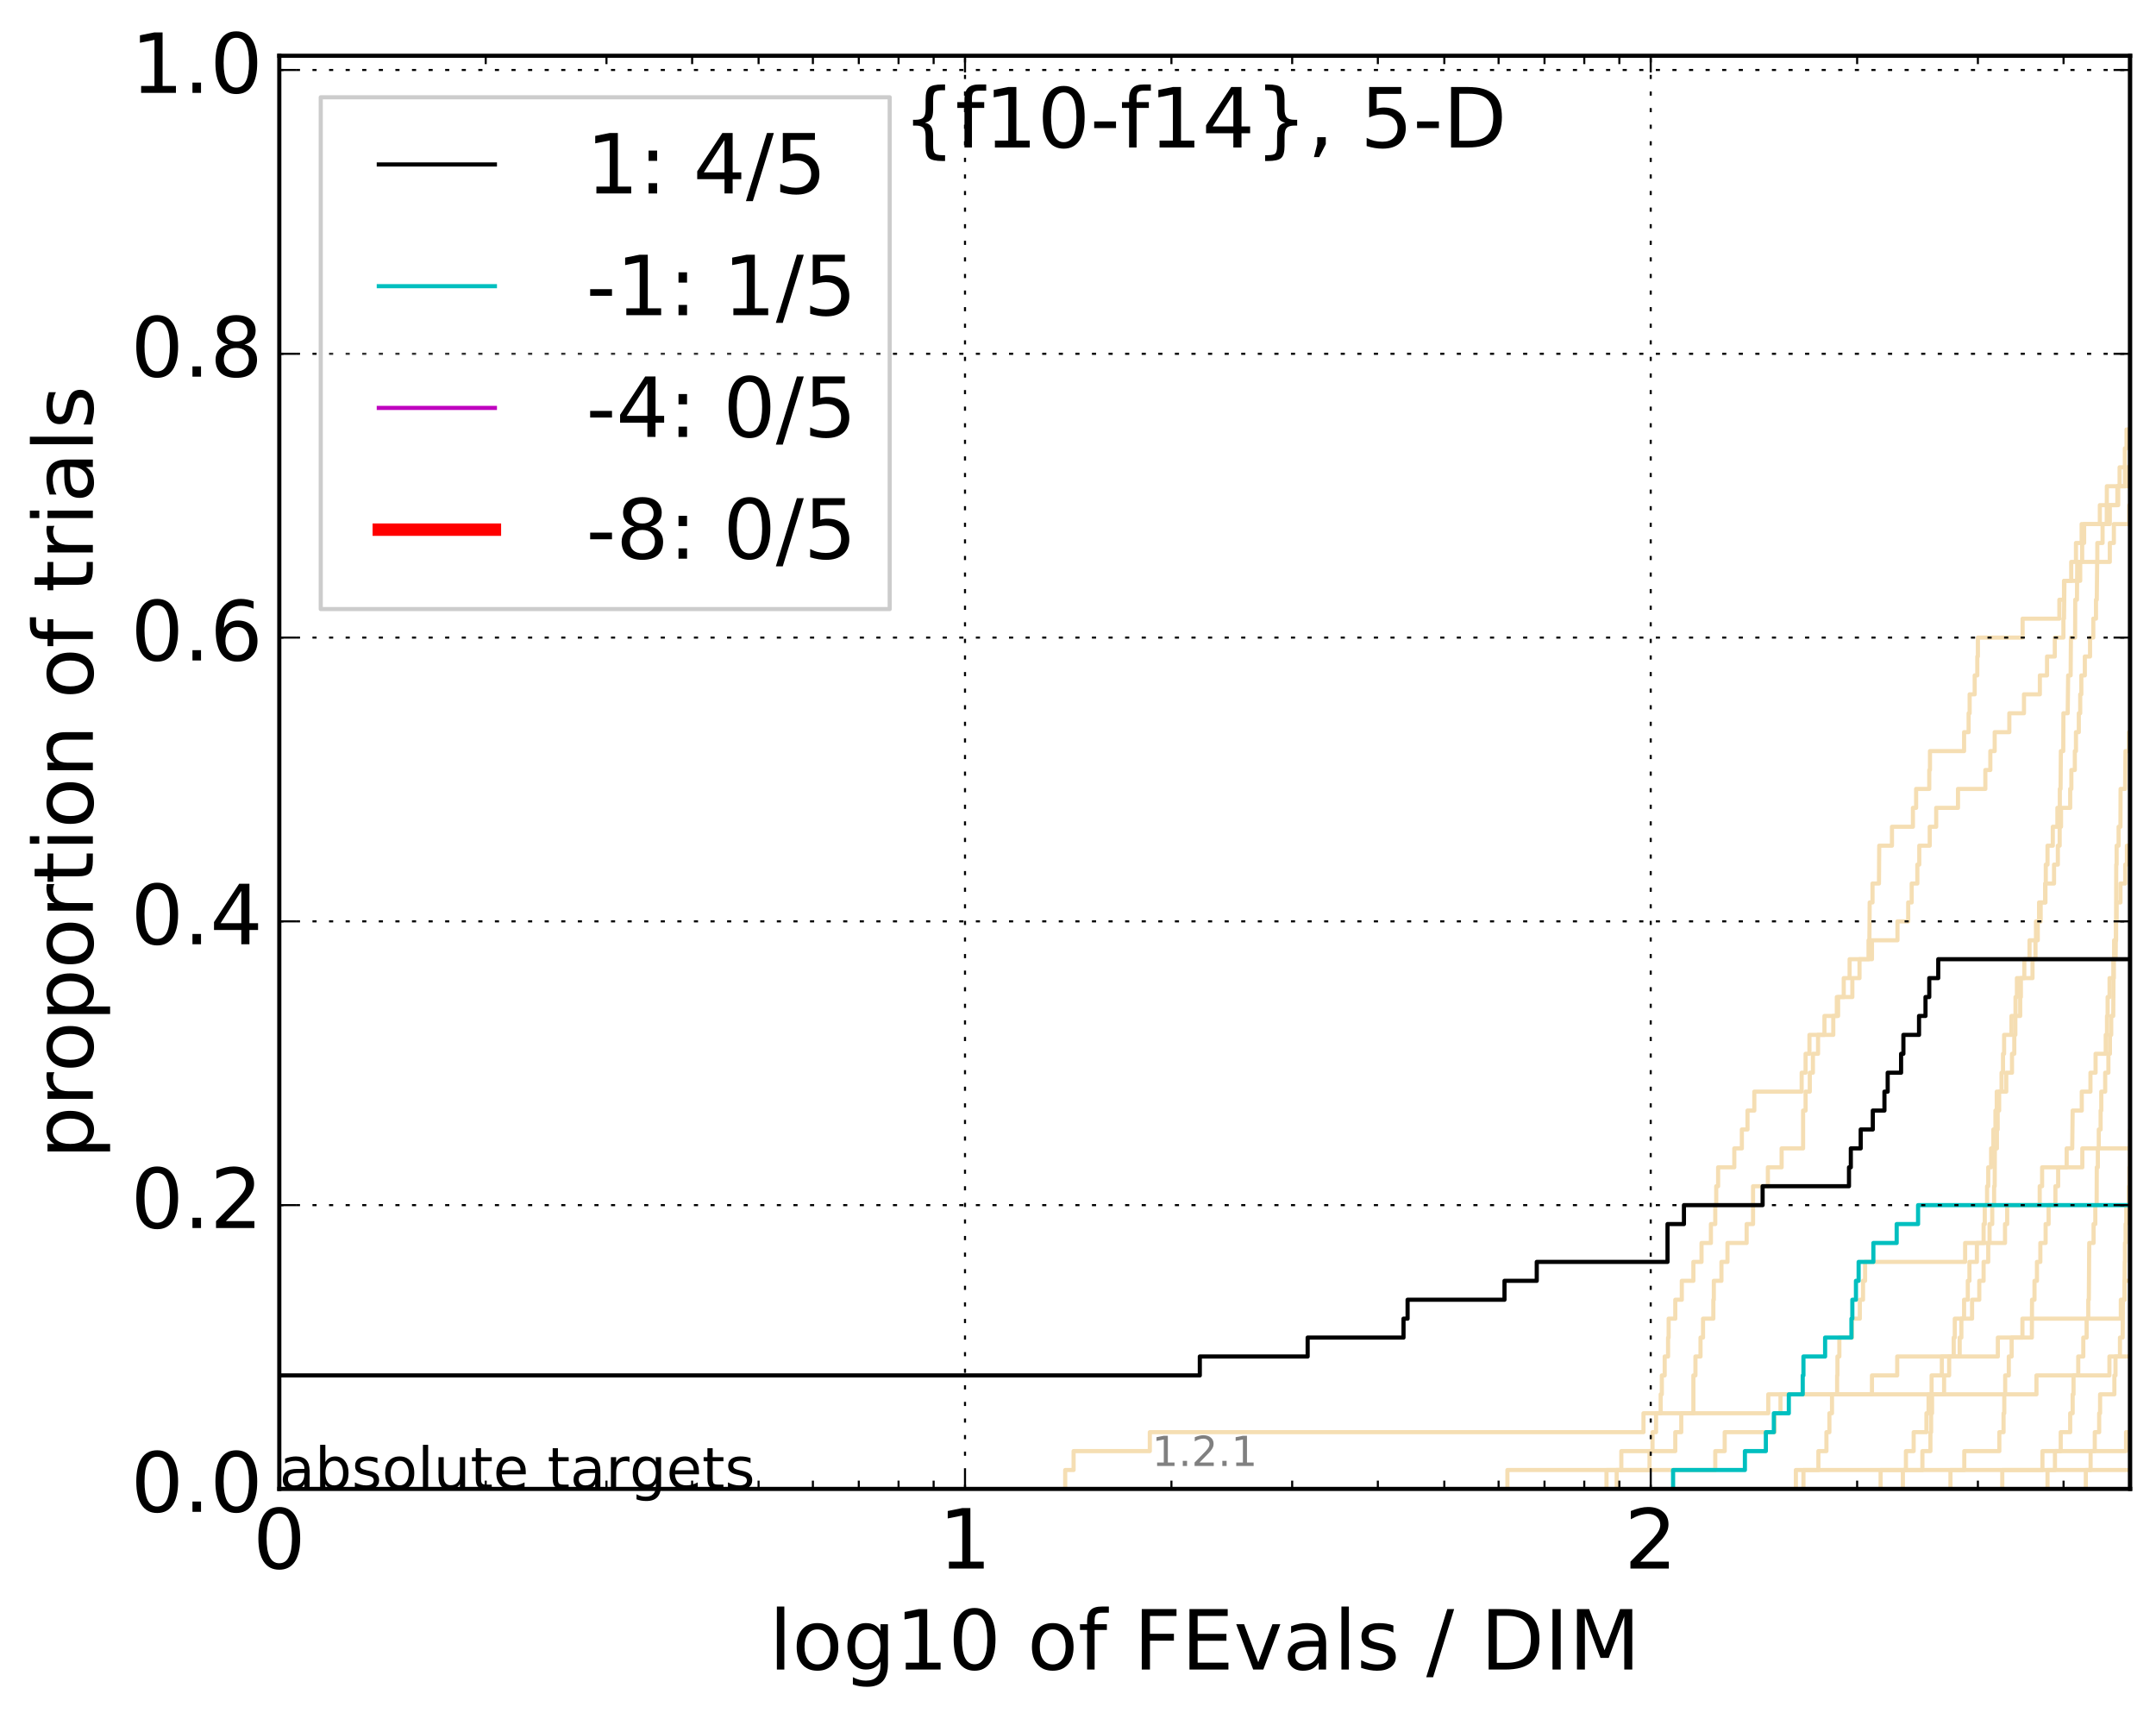 <?xml version="1.0" encoding="utf-8" standalone="no"?>
<!DOCTYPE svg PUBLIC "-//W3C//DTD SVG 1.1//EN"
  "http://www.w3.org/Graphics/SVG/1.1/DTD/svg11.dtd">
<!-- Created with matplotlib (http://matplotlib.org/) -->
<svg height="413pt" version="1.1" viewBox="0 0 520 413" width="520pt" xmlns="http://www.w3.org/2000/svg" xmlns:xlink="http://www.w3.org/1999/xlink">
 <defs>
  <style type="text/css">
*{stroke-linecap:butt;stroke-linejoin:round;stroke-miterlimit:100000;}
  </style>
 </defs>
 <g id="figure_1">
  <g id="patch_1">
   <path d="M 0 413.969 
L 520.962 413.969 
L 520.962 0 
L 0 0 
z
" style="fill:#ffffff;"/>
  </g>
  <g id="axes_1">
   <g id="patch_2">
    <path d="M 67.362 359.056 
L 513.763 359.056 
L 513.763 13.456 
L 67.362 13.456 
z
" style="fill:#ffffff;"/>
   </g>
   <g id="line2d_1">
    <path clip-path="url(#pa5d87fcbc5)" d="M 433.139 359.056 
L 433.139 354.494 
L 438.575 354.494 
L 438.575 349.932 
L 440.512 349.932 
L 440.512 345.369 
L 441.225 345.369 
L 441.225 340.807 
L 441.853 340.807 
L 441.853 336.244 
L 443.093 336.244 
L 443.093 331.682 
L 443.17 331.682 
L 443.17 327.12 
L 443.629 327.12 
L 443.629 322.557 
L 446.689 322.557 
L 446.689 317.995 
L 448.564 317.995 
L 448.564 313.433 
L 449.342 313.433 
L 449.342 308.87 
L 449.834 308.87 
L 449.834 304.308 
L 473.961 304.308 
L 473.961 299.745 
L 483.584 299.745 
L 483.584 295.183 
L 484.106 295.183 
L 484.106 290.621 
L 491.951 290.621 
L 491.951 286.058 
L 492.532 286.058 
L 492.532 281.496 
L 502.229 281.496 
L 502.229 276.934 
L 519.844 276.934 
L 519.844 272.371 
L 520.684 272.371 
L 520.684 267.809 
L 521.962 267.809 
" style="fill:none;stroke:#f5deb3;stroke-linecap:square;"/>
   </g>
   <g id="line2d_2"/>
   <g id="line2d_3">
    <path clip-path="url(#pa5d87fcbc5)" d="M 256.916 359.056 
L 256.916 354.494 
L 258.939 354.494 
L 258.939 349.932 
L 277.322 349.932 
L 277.322 345.369 
L 396.389 345.369 
L 396.389 340.807 
L 426.487 340.807 
L 426.487 336.244 
L 491.169 336.244 
L 491.169 331.682 
L 508.768 331.682 
L 508.768 327.12 
L 517.702 327.12 
L 517.702 322.557 
L 521.962 322.557 
" style="fill:none;stroke:#f5deb3;stroke-linecap:square;"/>
   </g>
   <g id="line2d_4">
    <path clip-path="url(#pa5d87fcbc5)" d="M 453.581 359.056 
L 453.581 354.494 
L 463.66 354.494 
L 463.66 349.932 
L 465.595 349.932 
L 465.595 345.369 
L 465.763 345.369 
L 465.763 340.807 
L 465.987 340.807 
L 465.987 336.244 
L 468.888 336.244 
L 468.888 331.682 
L 470.111 331.682 
L 470.111 327.12 
L 472.65 327.12 
L 472.65 322.557 
L 473.056 322.557 
L 473.056 317.995 
L 475.641 317.995 
L 475.641 313.433 
L 477.378 313.433 
L 477.378 308.87 
L 478.419 308.87 
L 478.419 304.308 
L 479.537 304.308 
L 479.537 299.745 
L 479.86 299.745 
L 479.86 295.183 
L 480.502 295.183 
L 480.502 290.621 
L 480.957 290.621 
L 480.957 286.058 
L 481.093 286.058 
L 481.138 276.934 
L 481.634 276.934 
L 481.634 272.371 
L 481.813 272.371 
L 481.813 267.809 
L 482.171 267.809 
L 482.171 263.246 
L 483.889 263.246 
L 483.889 258.684 
L 485.269 258.684 
L 485.269 254.122 
L 485.822 254.122 
L 485.822 249.559 
L 486.075 249.559 
L 486.075 244.997 
L 487.248 244.997 
L 487.248 240.435 
L 487.414 240.435 
L 487.414 235.872 
L 490.218 235.872 
L 490.218 231.31 
L 490.932 231.31 
L 490.932 226.747 
L 491.483 226.747 
L 491.483 222.185 
L 492.184 222.185 
L 492.184 217.623 
L 493.262 217.623 
L 493.262 213.06 
L 493.415 213.06 
L 493.415 208.498 
L 493.833 208.498 
L 493.833 203.936 
L 495.11 203.936 
L 495.11 199.373 
L 496.218 199.373 
L 496.218 194.811 
L 496.803 194.811 
L 496.803 190.248 
L 496.984 190.248 
L 497.057 181.124 
L 497.634 181.124 
L 497.67 171.999 
L 498.705 171.999 
L 498.811 162.874 
L 499.41 162.874 
L 499.48 153.749 
L 500.489 153.749 
L 500.523 144.625 
L 500.937 144.625 
L 501.005 135.5 
L 502.196 135.5 
L 502.196 130.938 
L 502.667 130.938 
L 502.667 126.375 
L 506.453 126.375 
L 506.453 121.813 
L 510.891 121.813 
L 510.891 117.25 
L 513.446 117.25 
L 513.446 112.688 
L 515.857 112.688 
L 515.857 108.126 
L 521.962 108.126 
L 521.962 108.126 
" style="fill:none;stroke:#f5deb3;stroke-linecap:square;"/>
   </g>
   <g id="line2d_5">
    <path clip-path="url(#pa5d87fcbc5)" d="M 536.513 359.056 
" style="fill:none;stroke:#f5deb3;stroke-linecap:square;"/>
   </g>
   <g id="line2d_6"/>
   <g id="line2d_7">
    <path clip-path="url(#pa5d87fcbc5)" d="M 503.068 359.056 
L 503.068 354.494 
L 504.225 354.494 
L 504.225 349.932 
L 505.234 349.932 
L 505.234 345.369 
L 506.294 345.369 
L 506.294 340.807 
L 506.516 340.807 
L 506.516 336.244 
L 509.959 336.244 
L 509.959 331.682 
L 510.231 331.682 
L 510.231 327.12 
L 511.309 327.12 
L 511.309 322.557 
L 511.959 322.557 
L 512.018 313.433 
L 512.4 313.433 
L 512.458 304.308 
L 512.517 304.308 
L 512.517 299.745 
L 512.663 299.745 
L 512.663 295.183 
L 512.838 295.183 
L 512.838 290.621 
L 513.446 290.621 
L 513.446 286.058 
L 513.561 286.058 
L 513.561 281.496 
L 513.676 281.496 
L 513.763 272.371 
L 514.049 272.371 
L 514.135 254.122 
L 515.072 254.122 
L 515.072 249.559 
L 515.353 249.559 
L 515.353 244.997 
L 515.885 244.997 
L 515.885 240.435 
L 517.129 240.435 
L 517.129 235.872 
L 517.566 235.872 
L 517.566 231.31 
L 518.027 231.31 
L 518.081 222.185 
L 518.297 222.185 
L 518.297 217.623 
L 518.54 217.623 
L 518.54 213.06 
L 519.155 213.06 
L 519.155 208.498 
L 519.288 208.498 
L 519.288 203.936 
L 520.187 203.936 
L 520.213 194.811 
L 520.632 194.811 
L 520.632 190.248 
L 521.962 190.248 
L 521.962 190.248 
" style="fill:none;stroke:#f5deb3;stroke-linecap:square;"/>
   </g>
   <g id="line2d_8">
    <path clip-path="url(#pa5d87fcbc5)" d="M 880.608 359.056 
" style="fill:none;stroke:#f5deb3;stroke-linecap:square;"/>
   </g>
   <g id="line2d_9">
    <path clip-path="url(#pa5d87fcbc5)" d="M 493.833 359.056 
L 493.833 354.494 
L 495.629 354.494 
L 495.629 349.932 
L 497.021 349.932 
L 497.021 345.369 
L 499.304 345.369 
L 499.304 340.807 
L 499.899 340.807 
L 499.899 336.244 
L 500.108 336.244 
L 500.108 331.682 
L 501.245 331.682 
L 501.245 327.12 
L 502.465 327.12 
L 502.465 322.557 
L 503.267 322.557 
L 503.267 317.995 
L 503.665 317.995 
L 503.665 313.433 
L 503.797 313.433 
L 503.896 299.745 
L 504.943 299.745 
L 504.943 295.183 
L 505.364 295.183 
L 505.364 290.621 
L 505.686 290.621 
L 505.718 281.496 
L 505.974 281.496 
L 505.974 276.934 
L 506.198 276.934 
L 506.198 272.371 
L 506.643 272.371 
L 506.643 267.809 
L 506.802 267.809 
L 506.802 263.246 
L 507.745 263.246 
L 507.745 258.684 
L 508.521 258.684 
L 508.521 254.122 
L 508.891 254.122 
L 508.891 249.559 
L 509.198 249.559 
L 509.198 244.997 
L 509.686 244.997 
L 509.747 235.872 
L 509.838 235.872 
L 509.838 231.31 
L 510.261 231.31 
L 510.351 222.185 
L 510.381 222.185 
L 510.412 208.498 
L 510.502 208.498 
L 510.502 203.936 
L 510.981 203.936 
L 510.981 199.373 
L 511.427 199.373 
L 511.457 190.248 
L 512.546 190.248 
L 512.634 181.124 
L 513.475 181.124 
L 513.475 176.561 
L 514.106 176.561 
L 514.106 171.999 
L 514.249 171.999 
L 514.249 167.437 
L 515.043 167.437 
L 515.043 162.874 
L 515.212 162.874 
L 515.212 158.312 
L 515.689 158.312 
L 515.689 153.749 
L 517.484 153.749 
L 517.484 149.187 
L 517.62 149.187 
L 517.647 140.062 
L 519.448 140.062 
L 519.448 135.5 
L 520.684 135.5 
L 520.684 130.938 
L 521.962 130.938 
L 521.962 130.938 
" style="fill:none;stroke:#f5deb3;stroke-linecap:square;"/>
   </g>
   <g id="line2d_10">
    <path clip-path="url(#pa5d87fcbc5)" d="M 860.44 359.056 
" style="fill:none;stroke:#f5deb3;stroke-linecap:square;"/>
   </g>
   <g id="line2d_11">
    <path clip-path="url(#pa5d87fcbc5)" d="M 1005.872 359.056 
" style="fill:none;stroke:#f5deb3;stroke-linecap:square;"/>
   </g>
   <g id="line2d_12">
    <path clip-path="url(#pa5d87fcbc5)" d="M 434.968 359.056 
L 434.968 354.494 
L 521.333 354.494 
L 521.333 349.932 
L 521.962 349.932 
" style="fill:none;stroke:#f5deb3;stroke-linecap:square;"/>
   </g>
   <g id="line2d_13"/>
   <g id="line2d_14">
    <path clip-path="url(#pa5d87fcbc5)" d="M 482.925 359.056 
L 482.925 354.494 
L 492.61 354.494 
L 492.61 349.932 
L 512.779 349.932 
L 512.779 345.369 
L 515.212 345.369 
L 515.212 340.807 
L 521.962 340.807 
" style="fill:none;stroke:#f5deb3;stroke-linecap:square;"/>
   </g>
   <g id="line2d_15"/>
   <g id="line2d_16"/>
   <g id="line2d_17">
    <path clip-path="url(#pa5d87fcbc5)" d="M 600.834 359.056 
" style="fill:none;stroke:#f5deb3;stroke-linecap:square;"/>
   </g>
   <g id="line2d_18">
    <path clip-path="url(#pa5d87fcbc5)" d="M 363.567 359.056 
L 363.567 354.494 
L 413.7 354.494 
L 413.7 349.932 
L 415.977 349.932 
L 415.977 345.369 
L 428.019 345.369 
L 428.019 340.807 
L 429.427 340.807 
L 429.427 336.244 
L 451.493 336.244 
L 451.493 331.682 
L 457.583 331.682 
L 457.583 327.12 
L 481.858 327.12 
L 481.858 322.557 
L 487.786 322.557 
L 487.786 317.995 
L 511.516 317.995 
L 511.516 313.433 
L 512.429 313.433 
L 512.429 308.87 
L 521.962 308.87 
" style="fill:none;stroke:#f5deb3;stroke-linecap:square;"/>
   </g>
   <g id="line2d_19">
    <path clip-path="url(#pa5d87fcbc5)" d="M 1043.121 359.056 
" style="fill:none;stroke:#f5deb3;stroke-linecap:square;"/>
   </g>
   <g id="line2d_20">
    <path clip-path="url(#pa5d87fcbc5)" d="M 389.925 359.056 
L 389.925 354.494 
L 397.846 354.494 
L 397.846 349.932 
L 404.06 349.932 
L 404.06 345.369 
L 405.5 345.369 
L 405.5 340.807 
L 408.422 340.807 
L 408.422 331.682 
L 408.918 331.682 
L 408.918 327.12 
L 410.144 327.12 
L 410.144 322.557 
L 410.749 322.557 
L 410.749 317.995 
L 413.236 317.995 
L 413.236 313.433 
L 413.353 313.433 
L 413.353 308.87 
L 415.189 308.87 
L 415.189 304.308 
L 416.646 304.308 
L 416.646 299.745 
L 421.268 299.745 
L 421.268 295.183 
L 422.813 295.183 
L 422.813 286.058 
L 426.39 286.058 
L 426.39 281.496 
L 429.705 281.496 
L 429.705 276.934 
L 434.882 276.934 
L 434.882 267.809 
L 435.482 267.809 
L 435.482 263.246 
L 436.5 263.246 
L 436.5 258.684 
L 437.254 258.684 
L 437.254 254.122 
L 438.493 254.122 
L 438.493 249.559 
L 442.165 249.559 
L 442.165 244.997 
L 443.323 244.997 
L 443.323 240.435 
L 444.688 240.435 
L 444.688 235.872 
L 446.102 235.872 
L 446.102 231.31 
L 450.668 231.31 
L 450.668 226.747 
L 450.875 226.747 
L 450.944 217.623 
L 451.629 217.623 
L 451.629 213.06 
L 453.181 213.06 
L 453.248 203.936 
L 456.316 203.936 
L 456.316 199.373 
L 461.374 199.373 
L 461.374 194.811 
L 462.144 194.811 
L 462.144 190.248 
L 465.314 190.248 
L 465.314 185.686 
L 465.483 185.686 
L 465.483 181.124 
L 473.711 181.124 
L 473.711 176.561 
L 474.806 176.561 
L 474.806 171.999 
L 475.053 171.999 
L 475.053 167.437 
L 476.273 167.437 
L 476.273 162.874 
L 476.899 162.874 
L 476.899 158.312 
L 477.043 158.312 
L 477.043 153.749 
L 487.827 153.749 
L 487.827 149.187 
L 496.694 149.187 
L 496.694 144.625 
L 497.814 144.625 
L 497.814 140.062 
L 501.722 140.062 
L 501.722 135.5 
L 508.86 135.5 
L 508.86 130.938 
L 509.838 130.938 
L 509.838 126.375 
L 513.532 126.375 
L 513.532 121.813 
L 520.918 121.813 
L 520.918 117.25 
L 521.962 117.25 
L 521.962 117.25 
" style="fill:none;stroke:#f5deb3;stroke-linecap:square;"/>
   </g>
   <g id="line2d_21"/>
   <g id="line2d_22">
    <path clip-path="url(#pa5d87fcbc5)" d="M 387.468 359.056 
L 387.468 354.494 
L 391.044 354.494 
L 391.044 349.932 
L 398.564 349.932 
L 398.564 345.369 
L 399.415 345.369 
L 399.415 340.807 
L 400.536 340.807 
L 400.536 336.244 
L 400.813 336.244 
L 400.813 331.682 
L 401.502 331.682 
L 401.502 327.12 
L 402.319 327.12 
L 402.319 322.557 
L 402.455 322.557 
L 402.455 317.995 
L 404.06 317.995 
L 404.06 313.433 
L 405.63 313.433 
L 405.63 308.87 
L 408.422 308.87 
L 408.422 304.308 
L 410.387 304.308 
L 410.387 299.745 
L 412.652 299.745 
L 412.652 295.183 
L 413.7 295.183 
L 413.7 290.621 
L 413.931 290.621 
L 413.931 286.058 
L 414.391 286.058 
L 414.391 281.496 
L 418.293 281.496 
L 418.293 276.934 
L 420.114 276.934 
L 420.114 272.371 
L 421.476 272.371 
L 421.476 267.809 
L 423.118 267.809 
L 423.118 263.246 
L 434.537 263.246 
L 434.537 258.684 
L 435.482 258.684 
L 435.482 254.122 
L 436.416 254.122 
L 436.416 249.559 
L 440.033 249.559 
L 440.033 244.997 
L 443.016 244.997 
L 443.016 240.435 
L 446.762 240.435 
L 446.762 235.872 
L 448.492 235.872 
L 448.492 231.31 
L 451.493 231.31 
L 451.493 226.747 
L 457.646 226.747 
L 457.646 222.185 
L 460.233 222.185 
L 460.233 217.623 
L 461.075 217.623 
L 461.075 213.06 
L 462.438 213.06 
L 462.438 208.498 
L 462.906 208.498 
L 462.906 203.936 
L 465.426 203.936 
L 465.426 199.373 
L 466.985 199.373 
L 466.985 194.811 
L 472.241 194.811 
L 472.241 190.248 
L 478.84 190.248 
L 478.84 185.686 
L 480.044 185.686 
L 480.044 181.124 
L 481.093 181.124 
L 481.093 176.561 
L 484.625 176.561 
L 484.625 171.999 
L 488.156 171.999 
L 488.156 167.437 
L 491.99 167.437 
L 491.99 162.874 
L 493.719 162.874 
L 493.719 158.312 
L 495.592 158.312 
L 495.592 153.749 
L 497.67 153.749 
L 497.67 149.187 
L 497.814 149.187 
L 497.921 140.062 
L 499.55 140.062 
L 499.55 135.5 
L 500.696 135.5 
L 500.696 130.938 
L 502.061 130.938 
L 502.061 126.375 
L 508.119 126.375 
L 508.15 117.25 
L 512.517 117.25 
L 512.517 112.688 
L 514.647 112.688 
L 514.647 108.126 
L 515.465 108.126 
L 515.465 103.563 
L 519.739 103.563 
L 519.739 99.001 
L 520.788 99.001 
L 520.788 94.439 
L 521.565 94.439 
L 521.565 89.876 
L 521.962 89.876 
L 521.962 89.876 
" style="fill:none;stroke:#f5deb3;stroke-linecap:square;"/>
   </g>
   <g id="line2d_23">
    <path clip-path="url(#pa5d87fcbc5)" d="M 873.369 359.056 
" style="fill:none;stroke:#f5deb3;stroke-linecap:square;"/>
   </g>
   <g id="line2d_24">
    <path clip-path="url(#pa5d87fcbc5)" d="M 470.427 359.056 
L 470.427 354.494 
L 473.761 354.494 
L 473.761 349.932 
L 482.215 349.932 
L 482.215 345.369 
L 483.233 345.369 
L 483.233 340.807 
L 483.408 340.807 
L 483.408 336.244 
L 483.627 336.244 
L 483.627 331.682 
L 484.496 331.682 
L 484.496 327.12 
L 485.183 327.12 
L 485.183 322.557 
L 490.059 322.557 
L 490.099 313.433 
L 490.695 313.433 
L 490.695 308.87 
L 491.287 308.87 
L 491.287 304.308 
L 492.107 304.308 
L 492.107 299.745 
L 493.376 299.745 
L 493.376 295.183 
L 494.098 295.183 
L 494.098 290.621 
L 495.74 290.621 
L 495.74 286.058 
L 496.402 286.058 
L 496.402 281.496 
L 498.456 281.496 
L 498.456 276.934 
L 499.794 276.934 
L 499.899 267.809 
L 502.094 267.809 
L 502.094 263.246 
L 504.192 263.246 
L 504.192 258.684 
L 505.428 258.684 
L 505.428 254.122 
L 507.87 254.122 
L 507.87 249.559 
L 508.181 249.559 
L 508.181 244.997 
L 508.336 244.997 
L 508.336 240.435 
L 508.799 240.435 
L 508.799 235.872 
L 509.716 235.872 
L 509.716 231.31 
L 509.898 231.31 
L 509.898 226.747 
L 510.381 226.747 
L 510.381 222.185 
L 510.502 222.185 
L 510.502 217.623 
L 511.427 217.623 
L 511.427 213.06 
L 512.575 213.06 
L 512.575 208.498 
L 512.983 208.498 
L 512.983 203.936 
L 514.704 203.936 
L 514.704 199.373 
L 516.107 199.373 
L 516.107 194.811 
L 516.634 194.811 
L 516.744 185.686 
L 518.915 185.686 
L 518.915 181.124 
L 520.944 181.124 
L 520.944 176.561 
L 521.848 176.561 
L 521.848 171.999 
L 521.962 171.999 
L 521.962 171.999 
" style="fill:none;stroke:#f5deb3;stroke-linecap:square;"/>
   </g>
   <g id="line2d_25"/>
   <g id="line2d_26">
    <path clip-path="url(#pa5d87fcbc5)" d="M 558.4 359.056 
" style="fill:none;stroke:#f5deb3;stroke-linecap:square;"/>
   </g>
   <g id="line2d_27"/>
   <g id="line2d_28">
    <path clip-path="url(#pa5d87fcbc5)" d="M 458.951 359.056 
L 458.951 354.494 
L 459.687 354.494 
L 459.687 349.932 
L 461.552 349.932 
L 461.552 345.369 
L 464.634 345.369 
L 464.634 340.807 
L 465.144 340.807 
L 465.144 336.244 
L 465.875 336.244 
L 465.875 331.682 
L 468.349 331.682 
L 468.349 327.12 
L 471.21 327.12 
L 471.21 322.557 
L 471.469 322.557 
L 471.469 317.995 
L 473.711 317.995 
L 473.711 313.433 
L 474.608 313.433 
L 474.608 308.87 
L 475.003 308.87 
L 475.003 304.308 
L 476.803 304.308 
L 476.803 299.745 
L 478.419 299.745 
L 478.419 295.183 
L 478.7 295.183 
L 478.7 290.621 
L 479.259 290.621 
L 479.259 286.058 
L 479.537 286.058 
L 479.537 281.496 
L 480.228 281.496 
L 480.228 276.934 
L 480.775 276.934 
L 480.775 272.371 
L 481.274 272.371 
L 481.274 267.809 
L 481.589 267.809 
L 481.589 263.246 
L 482.748 263.246 
L 482.748 258.684 
L 483.101 258.684 
L 483.101 254.122 
L 483.365 254.122 
L 483.365 249.559 
L 485.14 249.559 
L 485.14 244.997 
L 486.118 244.997 
L 486.118 240.435 
L 486.454 240.435 
L 486.454 235.872 
L 488.238 235.872 
L 488.238 231.31 
L 489.497 231.31 
L 489.497 226.747 
L 491.051 226.747 
L 491.051 222.185 
L 491.795 222.185 
L 491.795 217.623 
L 493.338 217.623 
L 493.338 213.06 
L 495.407 213.06 
L 495.407 208.498 
L 496.328 208.498 
L 496.328 203.936 
L 496.766 203.936 
L 496.766 199.373 
L 497.093 199.373 
L 497.093 194.811 
L 499.304 194.811 
L 499.304 190.248 
L 499.585 190.248 
L 499.585 185.686 
L 500.42 185.686 
L 500.42 181.124 
L 500.696 181.124 
L 500.696 176.561 
L 501.381 176.561 
L 501.381 171.999 
L 501.722 171.999 
L 501.722 167.437 
L 501.993 167.437 
L 501.993 162.874 
L 502.834 162.874 
L 502.834 158.312 
L 504.093 158.312 
L 504.093 153.749 
L 504.878 153.749 
L 504.878 149.187 
L 505.525 149.187 
L 505.525 144.625 
L 505.718 144.625 
L 505.814 135.5 
L 505.846 135.5 
L 505.846 130.938 
L 507.117 130.938 
L 507.117 126.375 
L 508.86 126.375 
L 508.86 121.813 
L 510.682 121.813 
L 510.682 117.25 
L 511.219 117.25 
L 511.219 112.688 
L 512.488 112.688 
L 512.488 108.126 
L 512.896 108.126 
L 512.896 103.563 
L 515.128 103.563 
L 515.128 99.001 
L 516.302 99.001 
L 516.302 94.439 
L 516.991 94.439 
L 516.991 89.876 
L 517.539 89.876 
L 517.539 85.314 
L 519.58 85.314 
L 519.58 80.751 
L 520.187 80.751 
L 520.187 76.189 
L 520.866 76.189 
L 520.866 71.627 
L 521.72 71.627 
L 521.72 67.064 
L 521.962 67.064 
L 521.962 67.064 
" style="fill:none;stroke:#f5deb3;stroke-linecap:square;"/>
   </g>
   <g id="line2d_29">
    <path clip-path="url(#pa5d87fcbc5)" d="M 577.104 359.056 
" style="fill:none;stroke:#f5deb3;stroke-linecap:square;"/>
   </g>
   <g id="line2d_30"/>
   <g id="line2d_31">
    <path clip-path="url(#pa5d87fcbc5)" d="M -48.237 359.056 
M -1 331.682 
L 289.38 331.682 
L 289.38 327.12 
L 315.389 327.12 
L 315.389 322.557 
L 338.51 322.557 
L 338.51 317.995 
L 339.492 317.995 
L 339.492 313.433 
L 362.866 313.433 
L 362.866 308.87 
L 370.644 308.87 
L 370.644 304.308 
L 402.184 304.308 
L 402.184 299.745 
L 402.184 299.745 
L 402.184 295.183 
L 406.146 295.183 
L 406.146 290.621 
L 425.119 290.621 
L 425.119 286.058 
L 445.954 286.058 
L 445.954 281.496 
L 446.396 281.496 
L 446.396 276.934 
L 448.777 276.934 
L 448.777 272.371 
L 451.698 272.371 
L 451.698 267.809 
L 454.504 267.809 
L 454.504 263.246 
L 455.286 263.246 
L 455.286 258.684 
L 458.519 258.684 
L 458.519 254.122 
L 459.074 254.122 
L 459.074 249.559 
L 462.848 249.559 
L 462.848 244.997 
L 464.406 244.997 
L 464.406 240.435 
L 465.314 240.435 
L 465.314 235.872 
L 467.479 235.872 
L 467.479 231.31 
L 467.479 231.31 
L 467.479 231.31 
L 513.763 231.31 
" style="fill:none;stroke:#000000;stroke-linecap:square;"/>
   </g>
   <g id="line2d_32"/>
   <g id="line2d_33">
    <path clip-path="url(#pa5d87fcbc5)" d="M 403.529 359.056 
L 403.529 354.494 
L 420.85 354.494 
L 420.85 349.932 
L 425.904 349.932 
L 425.904 345.369 
L 427.829 345.369 
L 427.829 340.807 
L 431.442 340.807 
L 431.442 336.244 
L 434.796 336.244 
L 434.796 331.682 
L 434.968 331.682 
L 434.968 327.12 
L 440.193 327.12 
L 440.193 322.557 
L 446.542 322.557 
L 446.542 317.995 
L 446.762 317.995 
L 446.762 313.433 
L 447.632 313.433 
L 447.632 308.87 
L 448.278 308.87 
L 448.278 304.308 
L 451.834 304.308 
L 451.834 299.745 
L 457.457 299.745 
L 457.457 295.183 
L 462.614 295.183 
L 462.614 290.621 
L 462.614 290.621 
L 462.614 290.621 
L 513.763 290.621 
" style="fill:none;stroke:#00bfbf;stroke-linecap:square;"/>
   </g>
   <g id="line2d_34"/>
   <g id="line2d_35"/>
   <g id="line2d_36"/>
   <g id="line2d_37">
    <path clip-path="url(#pa5d87fcbc5)" d="M 513.763 359.056 
L 513.763 13.456 
" style="fill:none;stroke:#000000;stroke-linecap:square;"/>
   </g>
   <g id="patch_3">
    <path d="M 67.362 13.456 
L 513.763 13.456 
" style="fill:none;stroke:#000000;stroke-linecap:square;stroke-linejoin:miter;"/>
   </g>
   <g id="patch_4">
    <path d="M 513.763 359.056 
L 513.763 13.456 
" style="fill:none;stroke:#000000;stroke-linecap:square;stroke-linejoin:miter;"/>
   </g>
   <g id="patch_5">
    <path d="M 67.362 359.056 
L 513.763 359.056 
" style="fill:none;stroke:#000000;stroke-linecap:square;stroke-linejoin:miter;"/>
   </g>
   <g id="patch_6">
    <path d="M 67.362 359.056 
L 67.362 13.456 
" style="fill:none;stroke:#000000;stroke-linecap:square;stroke-linejoin:miter;"/>
   </g>
   <g id="matplotlib.axis_1">
    <g id="xtick_1">
     <g id="line2d_38">
      <path clip-path="url(#pa5d87fcbc5)" d="M 67.362 359.056 
L 67.362 13.456 
" style="fill:none;stroke:#000000;stroke-dasharray:1,3;stroke-dashoffset:0.0;stroke-width:0.5;"/>
     </g>
     <g id="line2d_39">
      <defs>
       <path d="M 0 0 
L 0 -4 
" id="m4443561fe2" style="stroke:#000000;stroke-width:0.5;"/>
      </defs>
      <g>
       <use style="stroke:#000000;stroke-width:0.5;" x="67.362" xlink:href="#m4443561fe2" y="359.056"/>
      </g>
     </g>
     <g id="line2d_40">
      <defs>
       <path d="M 0 0 
L 0 4 
" id="m4f0b624ba6" style="stroke:#000000;stroke-width:0.5;"/>
      </defs>
      <g>
       <use style="stroke:#000000;stroke-width:0.5;" x="67.362" xlink:href="#m4f0b624ba6" y="13.456"/>
      </g>
     </g>
     <g id="text_1">
      <!-- 0 -->
      <defs>
       <path d="M 31.781 66.406 
Q 24.172 66.406 20.328 58.906 
Q 16.5 51.422 16.5 36.375 
Q 16.5 21.391 20.328 13.891 
Q 24.172 6.391 31.781 6.391 
Q 39.453 6.391 43.281 13.891 
Q 47.125 21.391 47.125 36.375 
Q 47.125 51.422 43.281 58.906 
Q 39.453 66.406 31.781 66.406 
M 31.781 74.219 
Q 44.047 74.219 50.516 64.516 
Q 56.984 54.828 56.984 36.375 
Q 56.984 17.969 50.516 8.266 
Q 44.047 -1.422 31.781 -1.422 
Q 19.531 -1.422 13.062 8.266 
Q 6.594 17.969 6.594 36.375 
Q 6.594 54.828 13.062 64.516 
Q 19.531 74.219 31.781 74.219 
" id="BitstreamVeraSans-Roman-30"/>
      </defs>
      <g transform="translate(61.0 378.253)scale(0.2 -0.2)">
       <use xlink:href="#BitstreamVeraSans-Roman-30"/>
      </g>
     </g>
    </g>
    <g id="xtick_2">
     <g id="line2d_41">
      <path clip-path="url(#pa5d87fcbc5)" d="M 232.748 359.056 
L 232.748 13.456 
" style="fill:none;stroke:#000000;stroke-dasharray:1,3;stroke-dashoffset:0.0;stroke-width:0.5;"/>
     </g>
     <g id="line2d_42">
      <g>
       <use style="stroke:#000000;stroke-width:0.5;" x="232.748" xlink:href="#m4443561fe2" y="359.056"/>
      </g>
     </g>
     <g id="line2d_43">
      <g>
       <use style="stroke:#000000;stroke-width:0.5;" x="232.748" xlink:href="#m4f0b624ba6" y="13.456"/>
      </g>
     </g>
     <g id="text_2">
      <!-- 1 -->
      <defs>
       <path d="M 12.406 8.297 
L 28.516 8.297 
L 28.516 63.922 
L 10.984 60.406 
L 10.984 69.391 
L 28.422 72.906 
L 38.281 72.906 
L 38.281 8.297 
L 54.391 8.297 
L 54.391 0 
L 12.406 0 
z
" id="BitstreamVeraSans-Roman-31"/>
      </defs>
      <g transform="translate(226.386 378.253)scale(0.2 -0.2)">
       <use xlink:href="#BitstreamVeraSans-Roman-31"/>
      </g>
     </g>
    </g>
    <g id="xtick_3">
     <g id="line2d_44">
      <path clip-path="url(#pa5d87fcbc5)" d="M 398.134 359.056 
L 398.134 13.456 
" style="fill:none;stroke:#000000;stroke-dasharray:1,3;stroke-dashoffset:0.0;stroke-width:0.5;"/>
     </g>
     <g id="line2d_45">
      <g>
       <use style="stroke:#000000;stroke-width:0.5;" x="398.134" xlink:href="#m4443561fe2" y="359.056"/>
      </g>
     </g>
     <g id="line2d_46">
      <g>
       <use style="stroke:#000000;stroke-width:0.5;" x="398.134" xlink:href="#m4f0b624ba6" y="13.456"/>
      </g>
     </g>
     <g id="text_3">
      <!-- 2 -->
      <defs>
       <path d="M 19.188 8.297 
L 53.609 8.297 
L 53.609 0 
L 7.328 0 
L 7.328 8.297 
Q 12.938 14.109 22.625 23.891 
Q 32.328 33.688 34.812 36.531 
Q 39.547 41.844 41.422 45.531 
Q 43.312 49.219 43.312 52.781 
Q 43.312 58.594 39.234 62.25 
Q 35.156 65.922 28.609 65.922 
Q 23.969 65.922 18.812 64.312 
Q 13.672 62.703 7.812 59.422 
L 7.812 69.391 
Q 13.766 71.781 18.938 73 
Q 24.125 74.219 28.422 74.219 
Q 39.75 74.219 46.484 68.547 
Q 53.219 62.891 53.219 53.422 
Q 53.219 48.922 51.531 44.891 
Q 49.859 40.875 45.406 35.406 
Q 44.188 33.984 37.641 27.219 
Q 31.109 20.453 19.188 8.297 
" id="BitstreamVeraSans-Roman-32"/>
      </defs>
      <g transform="translate(391.772 378.253)scale(0.2 -0.2)">
       <use xlink:href="#BitstreamVeraSans-Roman-32"/>
      </g>
     </g>
    </g>
    <g id="xtick_4">
     <g id="line2d_47">
      <defs>
       <path d="M 0 0 
L 0 -2 
" id="m8225ed9fd4" style="stroke:#000000;stroke-width:0.5;"/>
      </defs>
      <g>
       <use style="stroke:#000000;stroke-width:0.5;" x="117.149" xlink:href="#m8225ed9fd4" y="359.056"/>
      </g>
     </g>
     <g id="line2d_48">
      <defs>
       <path d="M 0 0 
L 0 2 
" id="mb83c6f33d1" style="stroke:#000000;stroke-width:0.5;"/>
      </defs>
      <g>
       <use style="stroke:#000000;stroke-width:0.5;" x="117.149" xlink:href="#mb83c6f33d1" y="13.456"/>
      </g>
     </g>
    </g>
    <g id="xtick_5">
     <g id="line2d_49">
      <g>
       <use style="stroke:#000000;stroke-width:0.5;" x="146.272" xlink:href="#m8225ed9fd4" y="359.056"/>
      </g>
     </g>
     <g id="line2d_50">
      <g>
       <use style="stroke:#000000;stroke-width:0.5;" x="146.272" xlink:href="#mb83c6f33d1" y="13.456"/>
      </g>
     </g>
    </g>
    <g id="xtick_6">
     <g id="line2d_51">
      <g>
       <use style="stroke:#000000;stroke-width:0.5;" x="166.935" xlink:href="#m8225ed9fd4" y="359.056"/>
      </g>
     </g>
     <g id="line2d_52">
      <g>
       <use style="stroke:#000000;stroke-width:0.5;" x="166.935" xlink:href="#mb83c6f33d1" y="13.456"/>
      </g>
     </g>
    </g>
    <g id="xtick_7">
     <g id="line2d_53">
      <g>
       <use style="stroke:#000000;stroke-width:0.5;" x="182.962" xlink:href="#m8225ed9fd4" y="359.056"/>
      </g>
     </g>
     <g id="line2d_54">
      <g>
       <use style="stroke:#000000;stroke-width:0.5;" x="182.962" xlink:href="#mb83c6f33d1" y="13.456"/>
      </g>
     </g>
    </g>
    <g id="xtick_8">
     <g id="line2d_55">
      <g>
       <use style="stroke:#000000;stroke-width:0.5;" x="196.058" xlink:href="#m8225ed9fd4" y="359.056"/>
      </g>
     </g>
     <g id="line2d_56">
      <g>
       <use style="stroke:#000000;stroke-width:0.5;" x="196.058" xlink:href="#mb83c6f33d1" y="13.456"/>
      </g>
     </g>
    </g>
    <g id="xtick_9">
     <g id="line2d_57">
      <g>
       <use style="stroke:#000000;stroke-width:0.5;" x="207.13" xlink:href="#m8225ed9fd4" y="359.056"/>
      </g>
     </g>
     <g id="line2d_58">
      <g>
       <use style="stroke:#000000;stroke-width:0.5;" x="207.13" xlink:href="#mb83c6f33d1" y="13.456"/>
      </g>
     </g>
    </g>
    <g id="xtick_10">
     <g id="line2d_59">
      <g>
       <use style="stroke:#000000;stroke-width:0.5;" x="216.721" xlink:href="#m8225ed9fd4" y="359.056"/>
      </g>
     </g>
     <g id="line2d_60">
      <g>
       <use style="stroke:#000000;stroke-width:0.5;" x="216.721" xlink:href="#mb83c6f33d1" y="13.456"/>
      </g>
     </g>
    </g>
    <g id="xtick_11">
     <g id="line2d_61">
      <g>
       <use style="stroke:#000000;stroke-width:0.5;" x="225.181" xlink:href="#m8225ed9fd4" y="359.056"/>
      </g>
     </g>
     <g id="line2d_62">
      <g>
       <use style="stroke:#000000;stroke-width:0.5;" x="225.181" xlink:href="#mb83c6f33d1" y="13.456"/>
      </g>
     </g>
    </g>
    <g id="xtick_12">
     <g id="line2d_63">
      <g>
       <use style="stroke:#000000;stroke-width:0.5;" x="282.534" xlink:href="#m8225ed9fd4" y="359.056"/>
      </g>
     </g>
     <g id="line2d_64">
      <g>
       <use style="stroke:#000000;stroke-width:0.5;" x="282.534" xlink:href="#mb83c6f33d1" y="13.456"/>
      </g>
     </g>
    </g>
    <g id="xtick_13">
     <g id="line2d_65">
      <g>
       <use style="stroke:#000000;stroke-width:0.5;" x="311.657" xlink:href="#m8225ed9fd4" y="359.056"/>
      </g>
     </g>
     <g id="line2d_66">
      <g>
       <use style="stroke:#000000;stroke-width:0.5;" x="311.657" xlink:href="#mb83c6f33d1" y="13.456"/>
      </g>
     </g>
    </g>
    <g id="xtick_14">
     <g id="line2d_67">
      <g>
       <use style="stroke:#000000;stroke-width:0.5;" x="332.32" xlink:href="#m8225ed9fd4" y="359.056"/>
      </g>
     </g>
     <g id="line2d_68">
      <g>
       <use style="stroke:#000000;stroke-width:0.5;" x="332.32" xlink:href="#mb83c6f33d1" y="13.456"/>
      </g>
     </g>
    </g>
    <g id="xtick_15">
     <g id="line2d_69">
      <g>
       <use style="stroke:#000000;stroke-width:0.5;" x="348.348" xlink:href="#m8225ed9fd4" y="359.056"/>
      </g>
     </g>
     <g id="line2d_70">
      <g>
       <use style="stroke:#000000;stroke-width:0.5;" x="348.348" xlink:href="#mb83c6f33d1" y="13.456"/>
      </g>
     </g>
    </g>
    <g id="xtick_16">
     <g id="line2d_71">
      <g>
       <use style="stroke:#000000;stroke-width:0.5;" x="361.443" xlink:href="#m8225ed9fd4" y="359.056"/>
      </g>
     </g>
     <g id="line2d_72">
      <g>
       <use style="stroke:#000000;stroke-width:0.5;" x="361.443" xlink:href="#mb83c6f33d1" y="13.456"/>
      </g>
     </g>
    </g>
    <g id="xtick_17">
     <g id="line2d_73">
      <g>
       <use style="stroke:#000000;stroke-width:0.5;" x="372.515" xlink:href="#m8225ed9fd4" y="359.056"/>
      </g>
     </g>
     <g id="line2d_74">
      <g>
       <use style="stroke:#000000;stroke-width:0.5;" x="372.515" xlink:href="#mb83c6f33d1" y="13.456"/>
      </g>
     </g>
    </g>
    <g id="xtick_18">
     <g id="line2d_75">
      <g>
       <use style="stroke:#000000;stroke-width:0.5;" x="382.107" xlink:href="#m8225ed9fd4" y="359.056"/>
      </g>
     </g>
     <g id="line2d_76">
      <g>
       <use style="stroke:#000000;stroke-width:0.5;" x="382.107" xlink:href="#mb83c6f33d1" y="13.456"/>
      </g>
     </g>
    </g>
    <g id="xtick_19">
     <g id="line2d_77">
      <g>
       <use style="stroke:#000000;stroke-width:0.5;" x="390.566" xlink:href="#m8225ed9fd4" y="359.056"/>
      </g>
     </g>
     <g id="line2d_78">
      <g>
       <use style="stroke:#000000;stroke-width:0.5;" x="390.566" xlink:href="#mb83c6f33d1" y="13.456"/>
      </g>
     </g>
    </g>
    <g id="xtick_20">
     <g id="line2d_79">
      <g>
       <use style="stroke:#000000;stroke-width:0.5;" x="447.92" xlink:href="#m8225ed9fd4" y="359.056"/>
      </g>
     </g>
     <g id="line2d_80">
      <g>
       <use style="stroke:#000000;stroke-width:0.5;" x="447.92" xlink:href="#mb83c6f33d1" y="13.456"/>
      </g>
     </g>
    </g>
    <g id="xtick_21">
     <g id="line2d_81">
      <g>
       <use style="stroke:#000000;stroke-width:0.5;" x="477.043" xlink:href="#m8225ed9fd4" y="359.056"/>
      </g>
     </g>
     <g id="line2d_82">
      <g>
       <use style="stroke:#000000;stroke-width:0.5;" x="477.043" xlink:href="#mb83c6f33d1" y="13.456"/>
      </g>
     </g>
    </g>
    <g id="xtick_22">
     <g id="line2d_83">
      <g>
       <use style="stroke:#000000;stroke-width:0.5;" x="497.706" xlink:href="#m8225ed9fd4" y="359.056"/>
      </g>
     </g>
     <g id="line2d_84">
      <g>
       <use style="stroke:#000000;stroke-width:0.5;" x="497.706" xlink:href="#mb83c6f33d1" y="13.456"/>
      </g>
     </g>
    </g>
    <g id="xtick_23">
     <g id="line2d_85">
      <g>
       <use style="stroke:#000000;stroke-width:0.5;" x="513.734" xlink:href="#m8225ed9fd4" y="359.056"/>
      </g>
     </g>
     <g id="line2d_86">
      <g>
       <use style="stroke:#000000;stroke-width:0.5;" x="513.734" xlink:href="#mb83c6f33d1" y="13.456"/>
      </g>
     </g>
    </g>
    <g id="text_4">
     <!-- log10 of FEvals / DIM -->
     <defs>
      <path id="BitstreamVeraSans-Roman-20"/>
      <path d="M 9.812 72.906 
L 24.516 72.906 
L 43.109 23.297 
L 61.812 72.906 
L 76.516 72.906 
L 76.516 0 
L 66.891 0 
L 66.891 64.016 
L 48.094 14.016 
L 38.188 14.016 
L 19.391 64.016 
L 19.391 0 
L 9.812 0 
z
" id="BitstreamVeraSans-Roman-4d"/>
      <path d="M 30.609 48.391 
Q 23.391 48.391 19.188 42.75 
Q 14.984 37.109 14.984 27.297 
Q 14.984 17.484 19.156 11.844 
Q 23.344 6.203 30.609 6.203 
Q 37.797 6.203 41.984 11.859 
Q 46.188 17.531 46.188 27.297 
Q 46.188 37.016 41.984 42.703 
Q 37.797 48.391 30.609 48.391 
M 30.609 56 
Q 42.328 56 49.016 48.375 
Q 55.719 40.766 55.719 27.297 
Q 55.719 13.875 49.016 6.219 
Q 42.328 -1.422 30.609 -1.422 
Q 18.844 -1.422 12.172 6.219 
Q 5.516 13.875 5.516 27.297 
Q 5.516 40.766 12.172 48.375 
Q 18.844 56 30.609 56 
" id="BitstreamVeraSans-Roman-6f"/>
      <path d="M 9.422 75.984 
L 18.406 75.984 
L 18.406 0 
L 9.422 0 
z
" id="BitstreamVeraSans-Roman-6c"/>
      <path d="M 9.812 72.906 
L 51.703 72.906 
L 51.703 64.594 
L 19.672 64.594 
L 19.672 43.109 
L 48.578 43.109 
L 48.578 34.812 
L 19.672 34.812 
L 19.672 0 
L 9.812 0 
z
" id="BitstreamVeraSans-Roman-46"/>
      <path d="M 9.812 72.906 
L 55.906 72.906 
L 55.906 64.594 
L 19.672 64.594 
L 19.672 43.016 
L 54.391 43.016 
L 54.391 34.719 
L 19.672 34.719 
L 19.672 8.297 
L 56.781 8.297 
L 56.781 0 
L 9.812 0 
z
" id="BitstreamVeraSans-Roman-45"/>
      <path d="M 19.672 64.797 
L 19.672 8.109 
L 31.594 8.109 
Q 46.688 8.109 53.688 14.938 
Q 60.688 21.781 60.688 36.531 
Q 60.688 51.172 53.688 57.984 
Q 46.688 64.797 31.594 64.797 
z
M 9.812 72.906 
L 30.078 72.906 
Q 51.266 72.906 61.172 64.094 
Q 71.094 55.281 71.094 36.531 
Q 71.094 17.672 61.125 8.828 
Q 51.172 0 30.078 0 
L 9.812 0 
z
" id="BitstreamVeraSans-Roman-44"/>
      <path d="M 25.391 72.906 
L 33.688 72.906 
L 8.297 -9.281 
L 0 -9.281 
z
" id="BitstreamVeraSans-Roman-2f"/>
      <path d="M 2.984 54.688 
L 12.5 54.688 
L 29.594 8.797 
L 46.688 54.688 
L 56.203 54.688 
L 35.688 0 
L 23.484 0 
z
" id="BitstreamVeraSans-Roman-76"/>
      <path d="M 45.406 27.984 
Q 45.406 37.75 41.375 43.109 
Q 37.359 48.484 30.078 48.484 
Q 22.859 48.484 18.828 43.109 
Q 14.797 37.75 14.797 27.984 
Q 14.797 18.266 18.828 12.891 
Q 22.859 7.516 30.078 7.516 
Q 37.359 7.516 41.375 12.891 
Q 45.406 18.266 45.406 27.984 
M 54.391 6.781 
Q 54.391 -7.172 48.188 -13.984 
Q 42 -20.797 29.203 -20.797 
Q 24.469 -20.797 20.266 -20.094 
Q 16.062 -19.391 12.109 -17.922 
L 12.109 -9.188 
Q 16.062 -11.328 19.922 -12.344 
Q 23.781 -13.375 27.781 -13.375 
Q 36.625 -13.375 41.016 -8.766 
Q 45.406 -4.156 45.406 5.172 
L 45.406 9.625 
Q 42.625 4.781 38.281 2.391 
Q 33.938 0 27.875 0 
Q 17.828 0 11.672 7.656 
Q 5.516 15.328 5.516 27.984 
Q 5.516 40.672 11.672 48.328 
Q 17.828 56 27.875 56 
Q 33.938 56 38.281 53.609 
Q 42.625 51.219 45.406 46.391 
L 45.406 54.688 
L 54.391 54.688 
z
" id="BitstreamVeraSans-Roman-67"/>
      <path d="M 37.109 75.984 
L 37.109 68.5 
L 28.516 68.5 
Q 23.688 68.5 21.797 66.547 
Q 19.922 64.594 19.922 59.516 
L 19.922 54.688 
L 34.719 54.688 
L 34.719 47.703 
L 19.922 47.703 
L 19.922 0 
L 10.891 0 
L 10.891 47.703 
L 2.297 47.703 
L 2.297 54.688 
L 10.891 54.688 
L 10.891 58.5 
Q 10.891 67.625 15.141 71.797 
Q 19.391 75.984 28.609 75.984 
z
" id="BitstreamVeraSans-Roman-66"/>
      <path d="M 34.281 27.484 
Q 23.391 27.484 19.188 25 
Q 14.984 22.516 14.984 16.5 
Q 14.984 11.719 18.141 8.906 
Q 21.297 6.109 26.703 6.109 
Q 34.188 6.109 38.703 11.406 
Q 43.219 16.703 43.219 25.484 
L 43.219 27.484 
z
M 52.203 31.203 
L 52.203 0 
L 43.219 0 
L 43.219 8.297 
Q 40.141 3.328 35.547 0.953 
Q 30.953 -1.422 24.312 -1.422 
Q 15.922 -1.422 10.953 3.297 
Q 6 8.016 6 15.922 
Q 6 25.141 12.172 29.828 
Q 18.359 34.516 30.609 34.516 
L 43.219 34.516 
L 43.219 35.406 
Q 43.219 41.609 39.141 45 
Q 35.062 48.391 27.688 48.391 
Q 23 48.391 18.547 47.266 
Q 14.109 46.141 10.016 43.891 
L 10.016 52.203 
Q 14.938 54.109 19.578 55.047 
Q 24.219 56 28.609 56 
Q 40.484 56 46.344 49.844 
Q 52.203 43.703 52.203 31.203 
" id="BitstreamVeraSans-Roman-61"/>
      <path d="M 44.281 53.078 
L 44.281 44.578 
Q 40.484 46.531 36.375 47.5 
Q 32.281 48.484 27.875 48.484 
Q 21.188 48.484 17.844 46.438 
Q 14.5 44.391 14.5 40.281 
Q 14.5 37.156 16.891 35.375 
Q 19.281 33.594 26.516 31.984 
L 29.594 31.297 
Q 39.156 29.25 43.188 25.516 
Q 47.219 21.781 47.219 15.094 
Q 47.219 7.469 41.188 3.016 
Q 35.156 -1.422 24.609 -1.422 
Q 20.219 -1.422 15.453 -0.562 
Q 10.688 0.297 5.422 2 
L 5.422 11.281 
Q 10.406 8.688 15.234 7.391 
Q 20.062 6.109 24.812 6.109 
Q 31.156 6.109 34.562 8.281 
Q 37.984 10.453 37.984 14.406 
Q 37.984 18.062 35.516 20.016 
Q 33.062 21.969 24.703 23.781 
L 21.578 24.516 
Q 13.234 26.266 9.516 29.906 
Q 5.812 33.547 5.812 39.891 
Q 5.812 47.609 11.281 51.797 
Q 16.75 56 26.812 56 
Q 31.781 56 36.172 55.266 
Q 40.578 54.547 44.281 53.078 
" id="BitstreamVeraSans-Roman-73"/>
      <path d="M 9.812 72.906 
L 19.672 72.906 
L 19.672 0 
L 9.812 0 
z
" id="BitstreamVeraSans-Roman-49"/>
     </defs>
     <g transform="translate(185.489 402.609)scale(0.2 -0.2)">
      <use xlink:href="#BitstreamVeraSans-Roman-6c"/>
      <use x="27.783" xlink:href="#BitstreamVeraSans-Roman-6f"/>
      <use x="88.965" xlink:href="#BitstreamVeraSans-Roman-67"/>
      <use x="152.441" xlink:href="#BitstreamVeraSans-Roman-31"/>
      <use x="216.064" xlink:href="#BitstreamVeraSans-Roman-30"/>
      <use x="279.688" xlink:href="#BitstreamVeraSans-Roman-20"/>
      <use x="311.475" xlink:href="#BitstreamVeraSans-Roman-6f"/>
      <use x="372.656" xlink:href="#BitstreamVeraSans-Roman-66"/>
      <use x="407.861" xlink:href="#BitstreamVeraSans-Roman-20"/>
      <use x="439.648" xlink:href="#BitstreamVeraSans-Roman-46"/>
      <use x="497.168" xlink:href="#BitstreamVeraSans-Roman-45"/>
      <use x="560.352" xlink:href="#BitstreamVeraSans-Roman-76"/>
      <use x="619.531" xlink:href="#BitstreamVeraSans-Roman-61"/>
      <use x="680.811" xlink:href="#BitstreamVeraSans-Roman-6c"/>
      <use x="708.594" xlink:href="#BitstreamVeraSans-Roman-73"/>
      <use x="760.693" xlink:href="#BitstreamVeraSans-Roman-20"/>
      <use x="792.48" xlink:href="#BitstreamVeraSans-Roman-2f"/>
      <use x="826.172" xlink:href="#BitstreamVeraSans-Roman-20"/>
      <use x="857.959" xlink:href="#BitstreamVeraSans-Roman-44"/>
      <use x="934.961" xlink:href="#BitstreamVeraSans-Roman-49"/>
      <use x="964.453" xlink:href="#BitstreamVeraSans-Roman-4d"/>
     </g>
    </g>
   </g>
   <g id="matplotlib.axis_2">
    <g id="ytick_1">
     <g id="line2d_87">
      <path clip-path="url(#pa5d87fcbc5)" d="M 67.362 359.056 
L 513.763 359.056 
" style="fill:none;stroke:#000000;stroke-dasharray:1,3;stroke-dashoffset:0.0;stroke-width:0.5;"/>
     </g>
     <g id="line2d_88">
      <defs>
       <path d="M 0 0 
L 4 0 
" id="m7176128ef2" style="stroke:#000000;stroke-width:0.5;"/>
      </defs>
      <g>
       <use style="stroke:#000000;stroke-width:0.5;" x="67.362" xlink:href="#m7176128ef2" y="359.056"/>
      </g>
     </g>
     <g id="line2d_89">
      <defs>
       <path d="M 0 0 
L -4 0 
" id="m41240bfe35" style="stroke:#000000;stroke-width:0.5;"/>
      </defs>
      <g>
       <use style="stroke:#000000;stroke-width:0.5;" x="513.763" xlink:href="#m41240bfe35" y="359.056"/>
      </g>
     </g>
     <g id="text_5">
      <!-- 0.0 -->
      <defs>
       <path d="M 10.688 12.406 
L 21 12.406 
L 21 0 
L 10.688 0 
z
" id="BitstreamVeraSans-Roman-2e"/>
      </defs>
      <g transform="translate(31.556 364.575)scale(0.2 -0.2)">
       <use xlink:href="#BitstreamVeraSans-Roman-30"/>
       <use x="63.623" xlink:href="#BitstreamVeraSans-Roman-2e"/>
       <use x="95.41" xlink:href="#BitstreamVeraSans-Roman-30"/>
      </g>
     </g>
    </g>
    <g id="ytick_2">
     <g id="line2d_90">
      <path clip-path="url(#pa5d87fcbc5)" d="M 67.362 290.621 
L 513.763 290.621 
" style="fill:none;stroke:#000000;stroke-dasharray:1,3;stroke-dashoffset:0.0;stroke-width:0.5;"/>
     </g>
     <g id="line2d_91">
      <g>
       <use style="stroke:#000000;stroke-width:0.5;" x="67.362" xlink:href="#m7176128ef2" y="290.621"/>
      </g>
     </g>
     <g id="line2d_92">
      <g>
       <use style="stroke:#000000;stroke-width:0.5;" x="513.763" xlink:href="#m41240bfe35" y="290.621"/>
      </g>
     </g>
     <g id="text_6">
      <!-- 0.2 -->
      <g transform="translate(31.556 296.139)scale(0.2 -0.2)">
       <use xlink:href="#BitstreamVeraSans-Roman-30"/>
       <use x="63.623" xlink:href="#BitstreamVeraSans-Roman-2e"/>
       <use x="95.41" xlink:href="#BitstreamVeraSans-Roman-32"/>
      </g>
     </g>
    </g>
    <g id="ytick_3">
     <g id="line2d_93">
      <path clip-path="url(#pa5d87fcbc5)" d="M 67.362 222.185 
L 513.763 222.185 
" style="fill:none;stroke:#000000;stroke-dasharray:1,3;stroke-dashoffset:0.0;stroke-width:0.5;"/>
     </g>
     <g id="line2d_94">
      <g>
       <use style="stroke:#000000;stroke-width:0.5;" x="67.362" xlink:href="#m7176128ef2" y="222.185"/>
      </g>
     </g>
     <g id="line2d_95">
      <g>
       <use style="stroke:#000000;stroke-width:0.5;" x="513.763" xlink:href="#m41240bfe35" y="222.185"/>
      </g>
     </g>
     <g id="text_7">
      <!-- 0.4 -->
      <defs>
       <path d="M 37.797 64.312 
L 12.891 25.391 
L 37.797 25.391 
z
M 35.203 72.906 
L 47.609 72.906 
L 47.609 25.391 
L 58.016 25.391 
L 58.016 17.188 
L 47.609 17.188 
L 47.609 0 
L 37.797 0 
L 37.797 17.188 
L 4.891 17.188 
L 4.891 26.703 
z
" id="BitstreamVeraSans-Roman-34"/>
      </defs>
      <g transform="translate(31.556 227.704)scale(0.2 -0.2)">
       <use xlink:href="#BitstreamVeraSans-Roman-30"/>
       <use x="63.623" xlink:href="#BitstreamVeraSans-Roman-2e"/>
       <use x="95.41" xlink:href="#BitstreamVeraSans-Roman-34"/>
      </g>
     </g>
    </g>
    <g id="ytick_4">
     <g id="line2d_96">
      <path clip-path="url(#pa5d87fcbc5)" d="M 67.362 153.749 
L 513.763 153.749 
" style="fill:none;stroke:#000000;stroke-dasharray:1,3;stroke-dashoffset:0.0;stroke-width:0.5;"/>
     </g>
     <g id="line2d_97">
      <g>
       <use style="stroke:#000000;stroke-width:0.5;" x="67.362" xlink:href="#m7176128ef2" y="153.749"/>
      </g>
     </g>
     <g id="line2d_98">
      <g>
       <use style="stroke:#000000;stroke-width:0.5;" x="513.763" xlink:href="#m41240bfe35" y="153.749"/>
      </g>
     </g>
     <g id="text_8">
      <!-- 0.6 -->
      <defs>
       <path d="M 33.016 40.375 
Q 26.375 40.375 22.484 35.828 
Q 18.609 31.297 18.609 23.391 
Q 18.609 15.531 22.484 10.953 
Q 26.375 6.391 33.016 6.391 
Q 39.656 6.391 43.531 10.953 
Q 47.406 15.531 47.406 23.391 
Q 47.406 31.297 43.531 35.828 
Q 39.656 40.375 33.016 40.375 
M 52.594 71.297 
L 52.594 62.312 
Q 48.875 64.062 45.094 64.984 
Q 41.312 65.922 37.594 65.922 
Q 27.828 65.922 22.672 59.328 
Q 17.531 52.734 16.797 39.406 
Q 19.672 43.656 24.016 45.922 
Q 28.375 48.188 33.594 48.188 
Q 44.578 48.188 50.953 41.516 
Q 57.328 34.859 57.328 23.391 
Q 57.328 12.156 50.688 5.359 
Q 44.047 -1.422 33.016 -1.422 
Q 20.359 -1.422 13.672 8.266 
Q 6.984 17.969 6.984 36.375 
Q 6.984 53.656 15.188 63.938 
Q 23.391 74.219 37.203 74.219 
Q 40.922 74.219 44.703 73.484 
Q 48.484 72.75 52.594 71.297 
" id="BitstreamVeraSans-Roman-36"/>
      </defs>
      <g transform="translate(31.556 159.268)scale(0.2 -0.2)">
       <use xlink:href="#BitstreamVeraSans-Roman-30"/>
       <use x="63.623" xlink:href="#BitstreamVeraSans-Roman-2e"/>
       <use x="95.41" xlink:href="#BitstreamVeraSans-Roman-36"/>
      </g>
     </g>
    </g>
    <g id="ytick_5">
     <g id="line2d_99">
      <path clip-path="url(#pa5d87fcbc5)" d="M 67.362 85.314 
L 513.763 85.314 
" style="fill:none;stroke:#000000;stroke-dasharray:1,3;stroke-dashoffset:0.0;stroke-width:0.5;"/>
     </g>
     <g id="line2d_100">
      <g>
       <use style="stroke:#000000;stroke-width:0.5;" x="67.362" xlink:href="#m7176128ef2" y="85.314"/>
      </g>
     </g>
     <g id="line2d_101">
      <g>
       <use style="stroke:#000000;stroke-width:0.5;" x="513.763" xlink:href="#m41240bfe35" y="85.314"/>
      </g>
     </g>
     <g id="text_9">
      <!-- 0.8 -->
      <defs>
       <path d="M 31.781 34.625 
Q 24.75 34.625 20.719 30.859 
Q 16.703 27.094 16.703 20.516 
Q 16.703 13.922 20.719 10.156 
Q 24.75 6.391 31.781 6.391 
Q 38.812 6.391 42.859 10.172 
Q 46.922 13.969 46.922 20.516 
Q 46.922 27.094 42.891 30.859 
Q 38.875 34.625 31.781 34.625 
M 21.922 38.812 
Q 15.578 40.375 12.031 44.719 
Q 8.5 49.078 8.5 55.328 
Q 8.5 64.062 14.719 69.141 
Q 20.953 74.219 31.781 74.219 
Q 42.672 74.219 48.875 69.141 
Q 55.078 64.062 55.078 55.328 
Q 55.078 49.078 51.531 44.719 
Q 48 40.375 41.703 38.812 
Q 48.828 37.156 52.797 32.312 
Q 56.781 27.484 56.781 20.516 
Q 56.781 9.906 50.312 4.234 
Q 43.844 -1.422 31.781 -1.422 
Q 19.734 -1.422 13.25 4.234 
Q 6.781 9.906 6.781 20.516 
Q 6.781 27.484 10.781 32.312 
Q 14.797 37.156 21.922 38.812 
M 18.312 54.391 
Q 18.312 48.734 21.844 45.562 
Q 25.391 42.391 31.781 42.391 
Q 38.141 42.391 41.719 45.562 
Q 45.312 48.734 45.312 54.391 
Q 45.312 60.062 41.719 63.234 
Q 38.141 66.406 31.781 66.406 
Q 25.391 66.406 21.844 63.234 
Q 18.312 60.062 18.312 54.391 
" id="BitstreamVeraSans-Roman-38"/>
      </defs>
      <g transform="translate(31.556 90.833)scale(0.2 -0.2)">
       <use xlink:href="#BitstreamVeraSans-Roman-30"/>
       <use x="63.623" xlink:href="#BitstreamVeraSans-Roman-2e"/>
       <use x="95.41" xlink:href="#BitstreamVeraSans-Roman-38"/>
      </g>
     </g>
    </g>
    <g id="ytick_6">
     <g id="line2d_102">
      <path clip-path="url(#pa5d87fcbc5)" d="M 67.362 16.878 
L 513.763 16.878 
" style="fill:none;stroke:#000000;stroke-dasharray:1,3;stroke-dashoffset:0.0;stroke-width:0.5;"/>
     </g>
     <g id="line2d_103">
      <g>
       <use style="stroke:#000000;stroke-width:0.5;" x="67.362" xlink:href="#m7176128ef2" y="16.878"/>
      </g>
     </g>
     <g id="line2d_104">
      <g>
       <use style="stroke:#000000;stroke-width:0.5;" x="513.763" xlink:href="#m41240bfe35" y="16.878"/>
      </g>
     </g>
     <g id="text_10">
      <!-- 1.0 -->
      <g transform="translate(31.556 22.397)scale(0.2 -0.2)">
       <use xlink:href="#BitstreamVeraSans-Roman-31"/>
       <use x="63.623" xlink:href="#BitstreamVeraSans-Roman-2e"/>
       <use x="95.41" xlink:href="#BitstreamVeraSans-Roman-30"/>
      </g>
     </g>
    </g>
    <g id="text_11">
     <!-- proportion of trials -->
     <defs>
      <path d="M 54.891 33.016 
L 54.891 0 
L 45.906 0 
L 45.906 32.719 
Q 45.906 40.484 42.875 44.328 
Q 39.844 48.188 33.797 48.188 
Q 26.516 48.188 22.312 43.547 
Q 18.109 38.922 18.109 30.906 
L 18.109 0 
L 9.078 0 
L 9.078 54.688 
L 18.109 54.688 
L 18.109 46.188 
Q 21.344 51.125 25.703 53.562 
Q 30.078 56 35.797 56 
Q 45.219 56 50.047 50.172 
Q 54.891 44.344 54.891 33.016 
" id="BitstreamVeraSans-Roman-6e"/>
      <path d="M 9.422 54.688 
L 18.406 54.688 
L 18.406 0 
L 9.422 0 
z
M 9.422 75.984 
L 18.406 75.984 
L 18.406 64.594 
L 9.422 64.594 
z
" id="BitstreamVeraSans-Roman-69"/>
      <path d="M 18.312 70.219 
L 18.312 54.688 
L 36.812 54.688 
L 36.812 47.703 
L 18.312 47.703 
L 18.312 18.016 
Q 18.312 11.328 20.141 9.422 
Q 21.969 7.516 27.594 7.516 
L 36.812 7.516 
L 36.812 0 
L 27.594 0 
Q 17.188 0 13.234 3.875 
Q 9.281 7.766 9.281 18.016 
L 9.281 47.703 
L 2.688 47.703 
L 2.688 54.688 
L 9.281 54.688 
L 9.281 70.219 
z
" id="BitstreamVeraSans-Roman-74"/>
      <path d="M 41.109 46.297 
Q 39.594 47.172 37.812 47.578 
Q 36.031 48 33.891 48 
Q 26.266 48 22.188 43.047 
Q 18.109 38.094 18.109 28.812 
L 18.109 0 
L 9.078 0 
L 9.078 54.688 
L 18.109 54.688 
L 18.109 46.188 
Q 20.953 51.172 25.484 53.578 
Q 30.031 56 36.531 56 
Q 37.453 56 38.578 55.875 
Q 39.703 55.766 41.062 55.516 
z
" id="BitstreamVeraSans-Roman-72"/>
      <path d="M 18.109 8.203 
L 18.109 -20.797 
L 9.078 -20.797 
L 9.078 54.688 
L 18.109 54.688 
L 18.109 46.391 
Q 20.953 51.266 25.266 53.625 
Q 29.594 56 35.594 56 
Q 45.562 56 51.781 48.094 
Q 58.016 40.188 58.016 27.297 
Q 58.016 14.406 51.781 6.484 
Q 45.562 -1.422 35.594 -1.422 
Q 29.594 -1.422 25.266 0.953 
Q 20.953 3.328 18.109 8.203 
M 48.688 27.297 
Q 48.688 37.203 44.609 42.844 
Q 40.531 48.484 33.406 48.484 
Q 26.266 48.484 22.188 42.844 
Q 18.109 37.203 18.109 27.297 
Q 18.109 17.391 22.188 11.75 
Q 26.266 6.109 33.406 6.109 
Q 40.531 6.109 44.609 11.75 
Q 48.688 17.391 48.688 27.297 
" id="BitstreamVeraSans-Roman-70"/>
     </defs>
     <g transform="translate(22.397 279.484)rotate(-90.0)scale(0.2 -0.2)">
      <use xlink:href="#BitstreamVeraSans-Roman-70"/>
      <use x="63.477" xlink:href="#BitstreamVeraSans-Roman-72"/>
      <use x="104.559" xlink:href="#BitstreamVeraSans-Roman-6f"/>
      <use x="165.74" xlink:href="#BitstreamVeraSans-Roman-70"/>
      <use x="229.217" xlink:href="#BitstreamVeraSans-Roman-6f"/>
      <use x="290.398" xlink:href="#BitstreamVeraSans-Roman-72"/>
      <use x="331.512" xlink:href="#BitstreamVeraSans-Roman-74"/>
      <use x="370.721" xlink:href="#BitstreamVeraSans-Roman-69"/>
      <use x="398.504" xlink:href="#BitstreamVeraSans-Roman-6f"/>
      <use x="459.686" xlink:href="#BitstreamVeraSans-Roman-6e"/>
      <use x="523.064" xlink:href="#BitstreamVeraSans-Roman-20"/>
      <use x="554.852" xlink:href="#BitstreamVeraSans-Roman-6f"/>
      <use x="616.033" xlink:href="#BitstreamVeraSans-Roman-66"/>
      <use x="651.238" xlink:href="#BitstreamVeraSans-Roman-20"/>
      <use x="683.025" xlink:href="#BitstreamVeraSans-Roman-74"/>
      <use x="722.234" xlink:href="#BitstreamVeraSans-Roman-72"/>
      <use x="763.348" xlink:href="#BitstreamVeraSans-Roman-69"/>
      <use x="791.131" xlink:href="#BitstreamVeraSans-Roman-61"/>
      <use x="852.41" xlink:href="#BitstreamVeraSans-Roman-6c"/>
      <use x="880.193" xlink:href="#BitstreamVeraSans-Roman-73"/>
     </g>
    </g>
   </g>
   <g id="text_12">
    <!-- {f10-f14}, 5-D -->
    <defs>
     <path d="M 11.719 12.406 
L 22.016 12.406 
L 22.016 4 
L 14.016 -11.625 
L 7.719 -11.625 
L 11.719 4 
z
" id="BitstreamVeraSans-Roman-2c"/>
     <path d="M 12.5 -9.281 
L 15.922 -9.281 
Q 22.75 -9.281 24.828 -7.172 
Q 26.906 -5.078 26.906 1.906 
L 26.906 14.016 
Q 26.906 21.625 29.094 25.094 
Q 31.297 28.562 36.719 29.891 
Q 31.297 31.109 29.094 34.562 
Q 26.906 38.031 26.906 45.703 
L 26.906 57.812 
Q 26.906 64.75 24.828 66.875 
Q 22.75 69 15.922 69 
L 12.5 69 
L 12.5 75.984 
L 15.578 75.984 
Q 27.734 75.984 31.812 72.391 
Q 35.891 68.797 35.891 58.016 
L 35.891 46.297 
Q 35.891 39.016 38.516 36.203 
Q 41.156 33.406 48.094 33.406 
L 51.125 33.406 
L 51.125 26.422 
L 48.094 26.422 
Q 41.156 26.422 38.516 23.578 
Q 35.891 20.75 35.891 13.375 
L 35.891 1.703 
Q 35.891 -9.078 31.812 -12.688 
Q 27.734 -16.312 15.578 -16.312 
L 12.5 -16.312 
z
" id="BitstreamVeraSans-Roman-7d"/>
     <path d="M 51.125 -9.281 
L 51.125 -16.312 
L 48.094 -16.312 
Q 35.938 -16.312 31.812 -12.688 
Q 27.688 -9.078 27.688 1.703 
L 27.688 13.375 
Q 27.688 20.75 25.047 23.578 
Q 22.406 26.422 15.484 26.422 
L 12.5 26.422 
L 12.5 33.406 
L 15.484 33.406 
Q 22.469 33.406 25.078 36.203 
Q 27.688 39.016 27.688 46.297 
L 27.688 58.016 
Q 27.688 68.797 31.812 72.391 
Q 35.938 75.984 48.094 75.984 
L 51.125 75.984 
L 51.125 69 
L 47.797 69 
Q 40.922 69 38.812 66.844 
Q 36.719 64.703 36.719 57.812 
L 36.719 45.703 
Q 36.719 38.031 34.5 34.562 
Q 32.281 31.109 26.906 29.891 
Q 32.328 28.562 34.516 25.094 
Q 36.719 21.625 36.719 14.016 
L 36.719 1.906 
Q 36.719 -4.984 38.812 -7.125 
Q 40.922 -9.281 47.797 -9.281 
z
" id="BitstreamVeraSans-Roman-7b"/>
     <path d="M 4.891 31.391 
L 31.203 31.391 
L 31.203 23.391 
L 4.891 23.391 
z
" id="BitstreamVeraSans-Roman-2d"/>
     <path d="M 10.797 72.906 
L 49.516 72.906 
L 49.516 64.594 
L 19.828 64.594 
L 19.828 46.734 
Q 21.969 47.469 24.109 47.828 
Q 26.266 48.188 28.422 48.188 
Q 40.625 48.188 47.75 41.5 
Q 54.891 34.812 54.891 23.391 
Q 54.891 11.625 47.562 5.094 
Q 40.234 -1.422 26.906 -1.422 
Q 22.312 -1.422 17.547 -0.641 
Q 12.797 0.141 7.719 1.703 
L 7.719 11.625 
Q 12.109 9.234 16.797 8.062 
Q 21.484 6.891 26.703 6.891 
Q 35.156 6.891 40.078 11.328 
Q 45.016 15.766 45.016 23.391 
Q 45.016 31 40.078 35.438 
Q 35.156 39.891 26.703 39.891 
Q 22.75 39.891 18.812 39.016 
Q 14.891 38.141 10.797 36.281 
z
" id="BitstreamVeraSans-Roman-35"/>
    </defs>
    <g transform="translate(217.713 35.565)scale(0.2 -0.2)">
     <use xlink:href="#BitstreamVeraSans-Roman-7b"/>
     <use x="63.623" xlink:href="#BitstreamVeraSans-Roman-66"/>
     <use x="98.828" xlink:href="#BitstreamVeraSans-Roman-31"/>
     <use x="162.451" xlink:href="#BitstreamVeraSans-Roman-30"/>
     <use x="226.074" xlink:href="#BitstreamVeraSans-Roman-2d"/>
     <use x="262.158" xlink:href="#BitstreamVeraSans-Roman-66"/>
     <use x="297.363" xlink:href="#BitstreamVeraSans-Roman-31"/>
     <use x="360.986" xlink:href="#BitstreamVeraSans-Roman-34"/>
     <use x="424.609" xlink:href="#BitstreamVeraSans-Roman-7d"/>
     <use x="488.232" xlink:href="#BitstreamVeraSans-Roman-2c"/>
     <use x="520.02" xlink:href="#BitstreamVeraSans-Roman-20"/>
     <use x="551.807" xlink:href="#BitstreamVeraSans-Roman-35"/>
     <use x="615.43" xlink:href="#BitstreamVeraSans-Roman-2d"/>
     <use x="651.514" xlink:href="#BitstreamVeraSans-Roman-44"/>
    </g>
   </g>
   <g id="text_13">
    <!-- absolute targets -->
    <defs>
     <path d="M 56.203 29.594 
L 56.203 25.203 
L 14.891 25.203 
Q 15.484 15.922 20.484 11.062 
Q 25.484 6.203 34.422 6.203 
Q 39.594 6.203 44.453 7.469 
Q 49.312 8.734 54.109 11.281 
L 54.109 2.781 
Q 49.266 0.734 44.188 -0.344 
Q 39.109 -1.422 33.891 -1.422 
Q 20.797 -1.422 13.156 6.188 
Q 5.516 13.812 5.516 26.812 
Q 5.516 40.234 12.766 48.109 
Q 20.016 56 32.328 56 
Q 43.359 56 49.781 48.891 
Q 56.203 41.797 56.203 29.594 
M 47.219 32.234 
Q 47.125 39.594 43.094 43.984 
Q 39.062 48.391 32.422 48.391 
Q 24.906 48.391 20.391 44.141 
Q 15.875 39.891 15.188 32.172 
z
" id="BitstreamVeraSans-Roman-65"/>
     <path d="M 8.5 21.578 
L 8.5 54.688 
L 17.484 54.688 
L 17.484 21.922 
Q 17.484 14.156 20.5 10.266 
Q 23.531 6.391 29.594 6.391 
Q 36.859 6.391 41.078 11.031 
Q 45.312 15.672 45.312 23.688 
L 45.312 54.688 
L 54.297 54.688 
L 54.297 0 
L 45.312 0 
L 45.312 8.406 
Q 42.047 3.422 37.719 1 
Q 33.406 -1.422 27.688 -1.422 
Q 18.266 -1.422 13.375 4.438 
Q 8.5 10.297 8.5 21.578 
" id="BitstreamVeraSans-Roman-75"/>
     <path d="M 48.688 27.297 
Q 48.688 37.203 44.609 42.844 
Q 40.531 48.484 33.406 48.484 
Q 26.266 48.484 22.188 42.844 
Q 18.109 37.203 18.109 27.297 
Q 18.109 17.391 22.188 11.75 
Q 26.266 6.109 33.406 6.109 
Q 40.531 6.109 44.609 11.75 
Q 48.688 17.391 48.688 27.297 
M 18.109 46.391 
Q 20.953 51.266 25.266 53.625 
Q 29.594 56 35.594 56 
Q 45.562 56 51.781 48.094 
Q 58.016 40.188 58.016 27.297 
Q 58.016 14.406 51.781 6.484 
Q 45.562 -1.422 35.594 -1.422 
Q 29.594 -1.422 25.266 0.953 
Q 20.953 3.328 18.109 8.203 
L 18.109 0 
L 9.078 0 
L 9.078 75.984 
L 18.109 75.984 
z
" id="BitstreamVeraSans-Roman-62"/>
    </defs>
    <g transform="translate(67.362 359.056)scale(0.14 -0.14)">
     <use xlink:href="#BitstreamVeraSans-Roman-61"/>
     <use x="61.279" xlink:href="#BitstreamVeraSans-Roman-62"/>
     <use x="124.756" xlink:href="#BitstreamVeraSans-Roman-73"/>
     <use x="176.855" xlink:href="#BitstreamVeraSans-Roman-6f"/>
     <use x="238.037" xlink:href="#BitstreamVeraSans-Roman-6c"/>
     <use x="265.82" xlink:href="#BitstreamVeraSans-Roman-75"/>
     <use x="329.199" xlink:href="#BitstreamVeraSans-Roman-74"/>
     <use x="368.408" xlink:href="#BitstreamVeraSans-Roman-65"/>
     <use x="429.932" xlink:href="#BitstreamVeraSans-Roman-20"/>
     <use x="461.719" xlink:href="#BitstreamVeraSans-Roman-74"/>
     <use x="500.928" xlink:href="#BitstreamVeraSans-Roman-61"/>
     <use x="562.207" xlink:href="#BitstreamVeraSans-Roman-72"/>
     <use x="603.305" xlink:href="#BitstreamVeraSans-Roman-67"/>
     <use x="666.781" xlink:href="#BitstreamVeraSans-Roman-65"/>
     <use x="728.305" xlink:href="#BitstreamVeraSans-Roman-74"/>
     <use x="767.514" xlink:href="#BitstreamVeraSans-Roman-73"/>
    </g>
   </g>
   <g id="text_14">
    <!-- 1.2.1 -->
    <g style="fill:#808080;" transform="translate(277.841 353.521)scale(0.1 -0.1)">
     <use xlink:href="#BitstreamVeraSans-Roman-31"/>
     <use x="63.623" xlink:href="#BitstreamVeraSans-Roman-2e"/>
     <use x="95.41" xlink:href="#BitstreamVeraSans-Roman-32"/>
     <use x="159.033" xlink:href="#BitstreamVeraSans-Roman-2e"/>
     <use x="190.82" xlink:href="#BitstreamVeraSans-Roman-31"/>
    </g>
   </g>
   <g id="legend_1">
    <g id="patch_7">
     <path d="M 77.362 146.881 
L 214.584 146.881 
L 214.584 23.456 
L 77.362 23.456 
z
" style="fill:#ffffff;opacity:0.2;stroke:#000000;stroke-linejoin:miter;"/>
    </g>
    <g id="line2d_105">
     <path d="M 91.362 39.653 
L 119.362 39.653 
" style="fill:none;stroke:#000000;stroke-linecap:square;"/>
    </g>
    <g id="line2d_106"/>
    <g id="text_15">
     <!-- 1: 4/5 -->
     <defs>
      <path d="M 11.719 12.406 
L 22.016 12.406 
L 22.016 0 
L 11.719 0 
z
M 11.719 51.703 
L 22.016 51.703 
L 22.016 39.312 
L 11.719 39.312 
z
" id="BitstreamVeraSans-Roman-3a"/>
     </defs>
     <g transform="translate(141.363 46.653)scale(0.2 -0.2)">
      <use xlink:href="#BitstreamVeraSans-Roman-31"/>
      <use x="63.623" xlink:href="#BitstreamVeraSans-Roman-3a"/>
      <use x="97.314" xlink:href="#BitstreamVeraSans-Roman-20"/>
      <use x="129.102" xlink:href="#BitstreamVeraSans-Roman-34"/>
      <use x="192.725" xlink:href="#BitstreamVeraSans-Roman-2f"/>
      <use x="226.416" xlink:href="#BitstreamVeraSans-Roman-35"/>
     </g>
    </g>
    <g id="line2d_107">
     <path d="M 91.362 69.009 
L 119.362 69.009 
" style="fill:none;stroke:#00bfbf;stroke-linecap:square;"/>
    </g>
    <g id="line2d_108"/>
    <g id="text_16">
     <!-- -1: 1/5 -->
     <g transform="translate(141.363 76.009)scale(0.2 -0.2)">
      <use xlink:href="#BitstreamVeraSans-Roman-2d"/>
      <use x="36.084" xlink:href="#BitstreamVeraSans-Roman-31"/>
      <use x="99.707" xlink:href="#BitstreamVeraSans-Roman-3a"/>
      <use x="133.398" xlink:href="#BitstreamVeraSans-Roman-20"/>
      <use x="165.186" xlink:href="#BitstreamVeraSans-Roman-31"/>
      <use x="228.809" xlink:href="#BitstreamVeraSans-Roman-2f"/>
      <use x="262.5" xlink:href="#BitstreamVeraSans-Roman-35"/>
     </g>
    </g>
    <g id="line2d_109">
     <path d="M 91.362 98.366 
L 119.362 98.366 
" style="fill:none;stroke:#bf00bf;stroke-linecap:square;"/>
    </g>
    <g id="line2d_110"/>
    <g id="text_17">
     <!-- -4: 0/5 -->
     <g transform="translate(141.363 105.366)scale(0.2 -0.2)">
      <use xlink:href="#BitstreamVeraSans-Roman-2d"/>
      <use x="36.084" xlink:href="#BitstreamVeraSans-Roman-34"/>
      <use x="99.707" xlink:href="#BitstreamVeraSans-Roman-3a"/>
      <use x="133.398" xlink:href="#BitstreamVeraSans-Roman-20"/>
      <use x="165.186" xlink:href="#BitstreamVeraSans-Roman-30"/>
      <use x="228.809" xlink:href="#BitstreamVeraSans-Roman-2f"/>
      <use x="262.5" xlink:href="#BitstreamVeraSans-Roman-35"/>
     </g>
    </g>
    <g id="line2d_111">
     <path d="M 91.362 127.722 
L 119.362 127.722 
" style="fill:none;stroke:#ff0000;stroke-linecap:square;stroke-width:3.0;"/>
    </g>
    <g id="line2d_112"/>
    <g id="text_18">
     <!-- -8: 0/5 -->
     <g transform="translate(141.363 134.722)scale(0.2 -0.2)">
      <use xlink:href="#BitstreamVeraSans-Roman-2d"/>
      <use x="36.084" xlink:href="#BitstreamVeraSans-Roman-38"/>
      <use x="99.707" xlink:href="#BitstreamVeraSans-Roman-3a"/>
      <use x="133.398" xlink:href="#BitstreamVeraSans-Roman-20"/>
      <use x="165.186" xlink:href="#BitstreamVeraSans-Roman-30"/>
      <use x="228.809" xlink:href="#BitstreamVeraSans-Roman-2f"/>
      <use x="262.5" xlink:href="#BitstreamVeraSans-Roman-35"/>
     </g>
    </g>
   </g>
  </g>
 </g>
 <defs>
  <clipPath id="pa5d87fcbc5">
   <rect height="345.6" width="446.4" x="67.362" y="13.456"/>
  </clipPath>
 </defs>
</svg>

